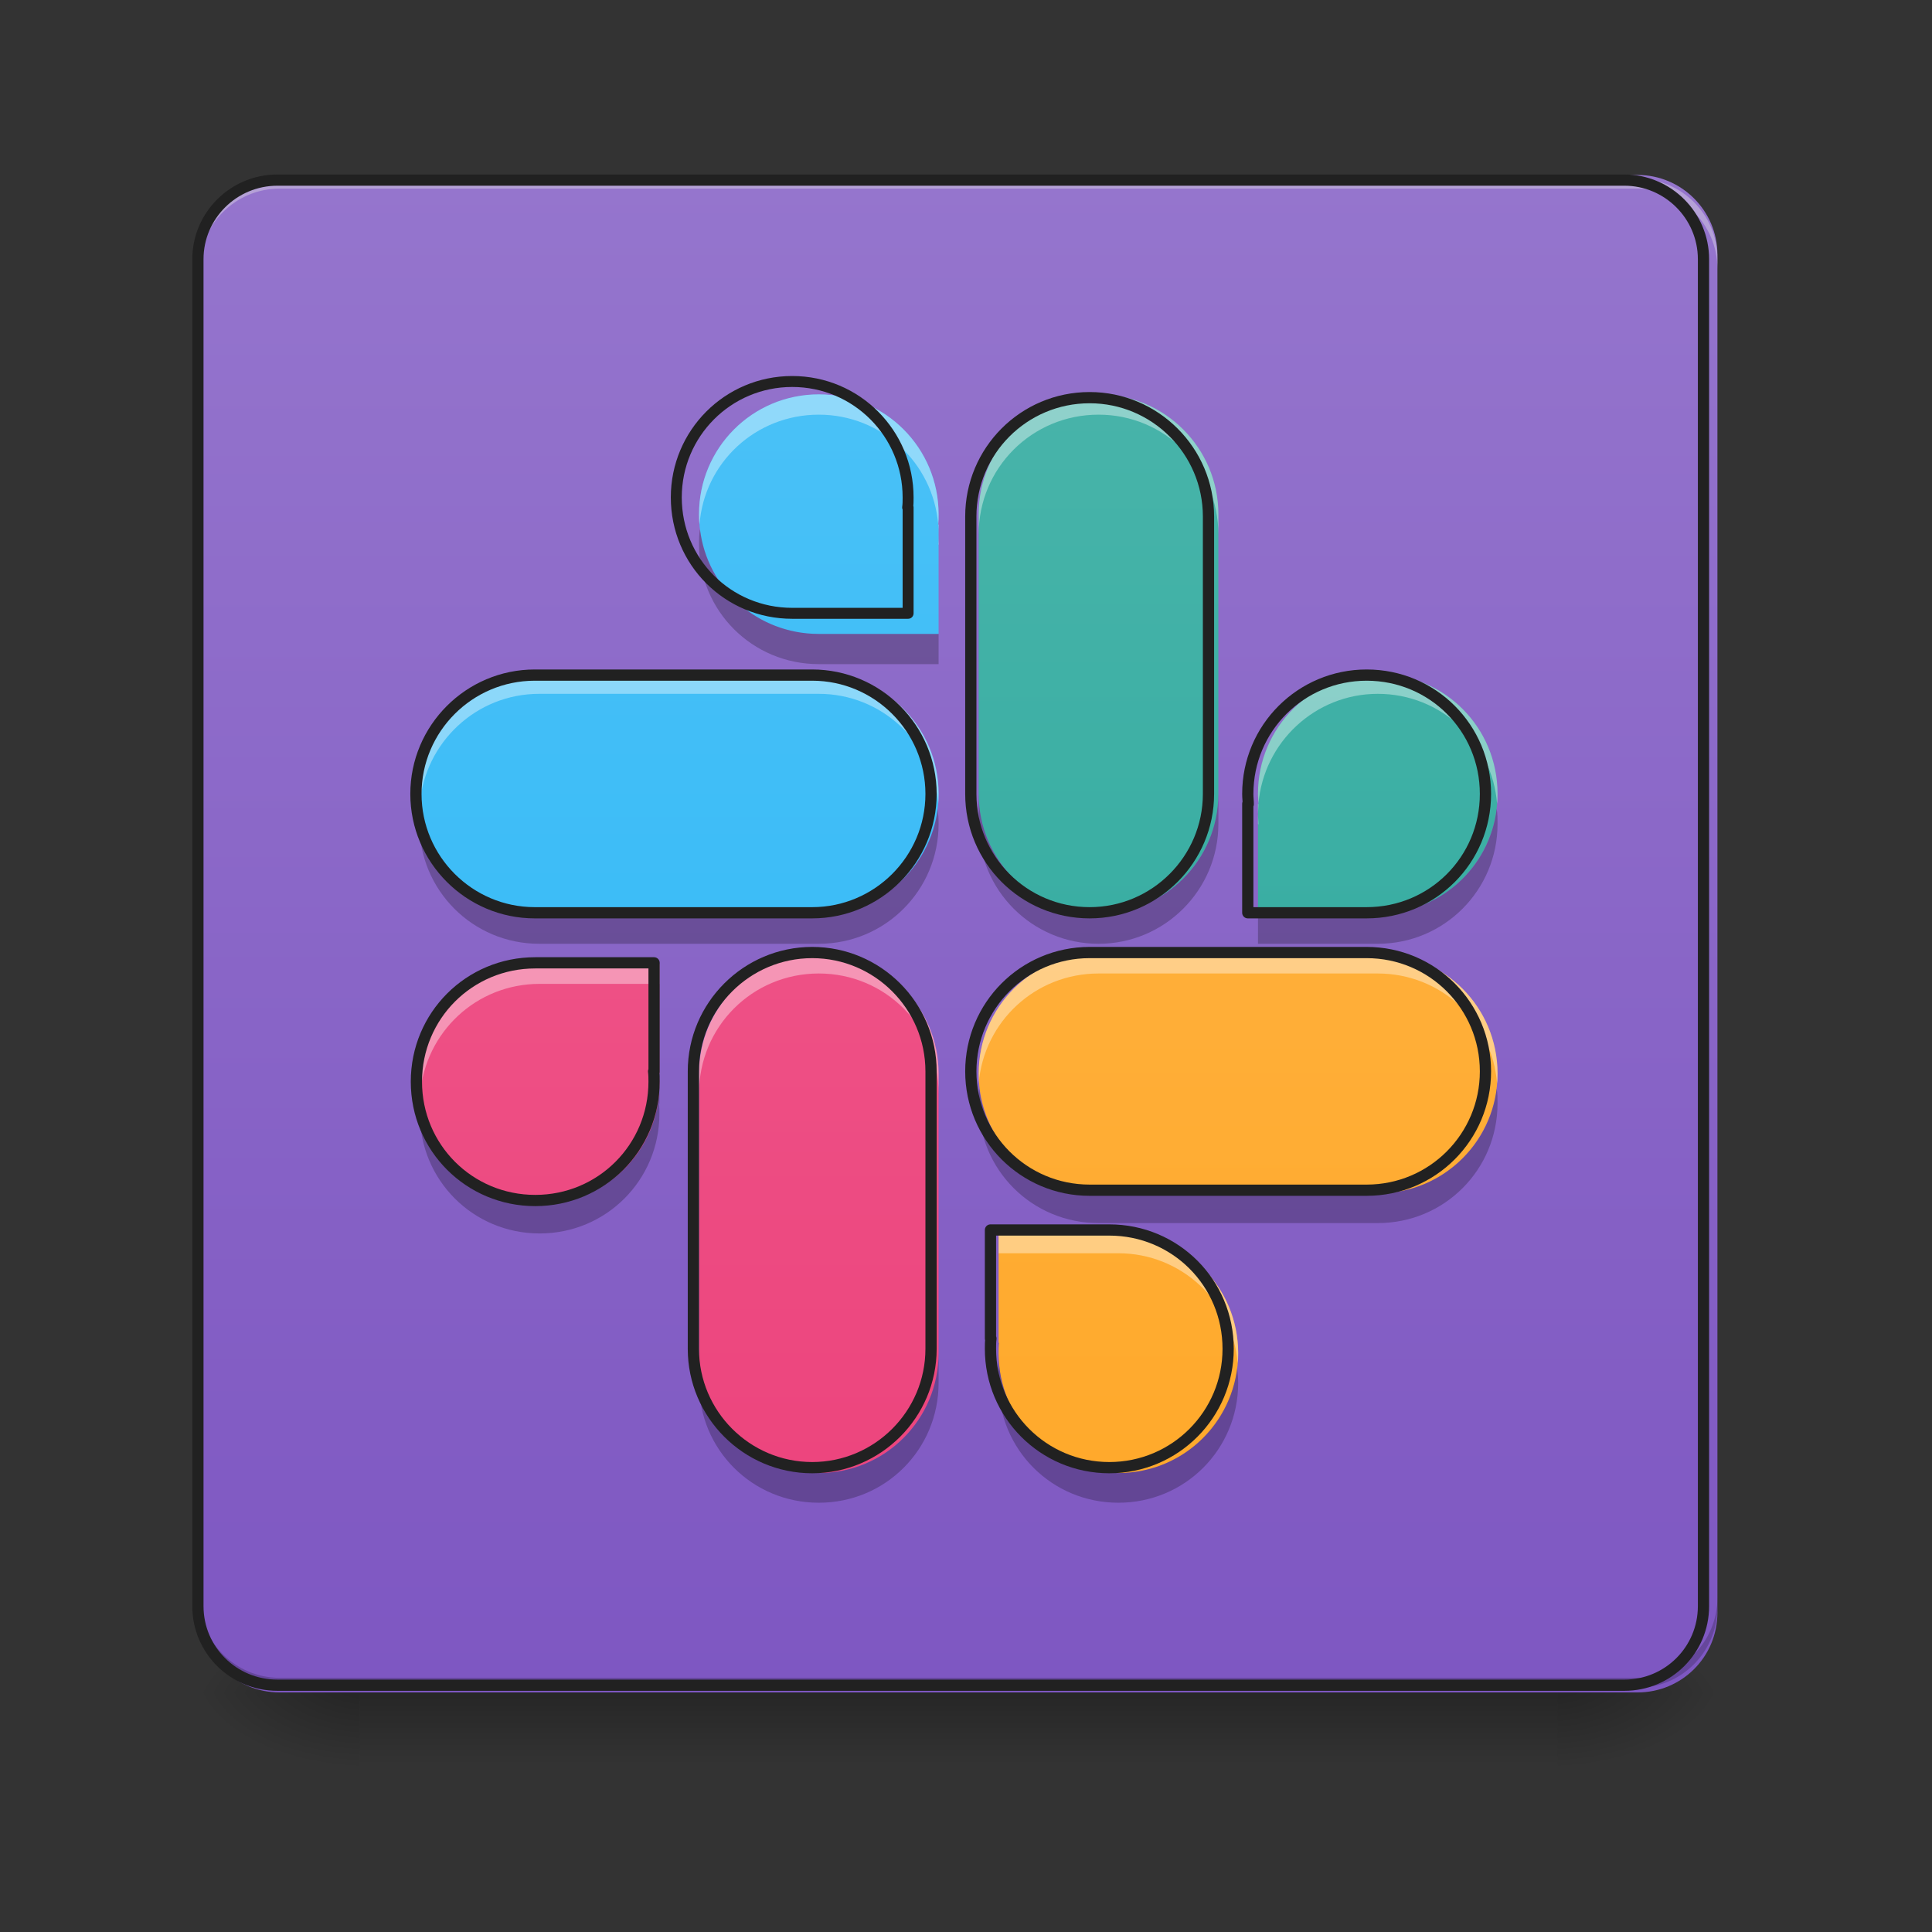 <?xml version="1.0" encoding="UTF-8"?>
<svg xmlns="http://www.w3.org/2000/svg" xmlns:xlink="http://www.w3.org/1999/xlink" width="16px" height="16px" viewBox="0 0 16 16" version="1.1">
<rect x="0" y="0" width="16" height="16" fill="#333333" stroke="none"/>
<defs>
<linearGradient id="linear0" gradientUnits="userSpaceOnUse" x1="254" y1="233.5" x2="254" y2="254.667" gradientTransform="matrix(0.031,0,0,0.031,-0,6.719)">
<stop offset="0" style="stop-color:rgb(0%,0%,0%);stop-opacity:0.275;"/>
<stop offset="1" style="stop-color:rgb(0%,0%,0%);stop-opacity:0;"/>
</linearGradient>
<radialGradient id="radial0" gradientUnits="userSpaceOnUse" cx="450.909" cy="189.579" fx="450.909" fy="189.579" r="21.167" gradientTransform="matrix(0,-0.039,-0.07,-0,26.065,31.798)">
<stop offset="0" style="stop-color:rgb(0%,0%,0%);stop-opacity:0.314;"/>
<stop offset="0.222" style="stop-color:rgb(0%,0%,0%);stop-opacity:0.275;"/>
<stop offset="1" style="stop-color:rgb(0%,0%,0%);stop-opacity:0;"/>
</radialGradient>
<radialGradient id="radial1" gradientUnits="userSpaceOnUse" cx="450.909" cy="189.579" fx="450.909" fy="189.579" r="21.167" gradientTransform="matrix(-0,0.039,0.07,0,-10.189,-3.764)">
<stop offset="0" style="stop-color:rgb(0%,0%,0%);stop-opacity:0.314;"/>
<stop offset="0.222" style="stop-color:rgb(0%,0%,0%);stop-opacity:0.275;"/>
<stop offset="1" style="stop-color:rgb(0%,0%,0%);stop-opacity:0;"/>
</radialGradient>
<radialGradient id="radial2" gradientUnits="userSpaceOnUse" cx="450.909" cy="189.579" fx="450.909" fy="189.579" r="21.167" gradientTransform="matrix(-0,-0.039,0.07,-0,-10.189,31.798)">
<stop offset="0" style="stop-color:rgb(0%,0%,0%);stop-opacity:0.314;"/>
<stop offset="0.222" style="stop-color:rgb(0%,0%,0%);stop-opacity:0.275;"/>
<stop offset="1" style="stop-color:rgb(0%,0%,0%);stop-opacity:0;"/>
</radialGradient>
<radialGradient id="radial3" gradientUnits="userSpaceOnUse" cx="450.909" cy="189.579" fx="450.909" fy="189.579" r="21.167" gradientTransform="matrix(0,0.039,-0.07,0,26.065,-3.764)">
<stop offset="0" style="stop-color:rgb(0%,0%,0%);stop-opacity:0.314;"/>
<stop offset="0.222" style="stop-color:rgb(0%,0%,0%);stop-opacity:0.275;"/>
<stop offset="1" style="stop-color:rgb(0%,0%,0%);stop-opacity:0;"/>
</radialGradient>
<linearGradient id="linear1" gradientUnits="userSpaceOnUse" x1="169.333" y1="233.5" x2="169.333" y2="-168.667" gradientTransform="matrix(0.031,0,0,0.031,0,6.719)">
<stop offset="0" style="stop-color:rgb(49.412%,34.118%,76.078%);stop-opacity:1;"/>
<stop offset="1" style="stop-color:rgb(58.431%,45.882%,80.392%);stop-opacity:1;"/>
</linearGradient>
<linearGradient id="linear2" gradientUnits="userSpaceOnUse" x1="296.333" y1="233.5" x2="296.333" y2="-168.667" gradientTransform="matrix(0.031,0,0,0.031,0,6.719)">
<stop offset="0" style="stop-color:rgb(14.902%,65.098%,60.392%);stop-opacity:1;"/>
<stop offset="1" style="stop-color:rgb(30.196%,71.373%,67.451%);stop-opacity:1;"/>
</linearGradient>
<linearGradient id="linear3" gradientUnits="userSpaceOnUse" x1="840" y1="1695.118" x2="840" y2="175.118" gradientTransform="matrix(0.008,0,0,0.008,0,0)">
<stop offset="0" style="stop-color:rgb(16.078%,71.373%,96.471%);stop-opacity:1;"/>
<stop offset="1" style="stop-color:rgb(30.98%,76.471%,96.863%);stop-opacity:1;"/>
</linearGradient>
<linearGradient id="linear4" gradientUnits="userSpaceOnUse" x1="-233.5" y1="169.333" x2="168.667" y2="169.333" gradientTransform="matrix(0,-0.031,0.031,0,0,6.719)">
<stop offset="0" style="stop-color:rgb(16.078%,71.373%,96.471%);stop-opacity:1;"/>
<stop offset="1" style="stop-color:rgb(30.98%,76.471%,96.863%);stop-opacity:1;"/>
</linearGradient>
<linearGradient id="linear5" gradientUnits="userSpaceOnUse" x1="-233.5" y1="338.667" x2="168.667" y2="338.667" gradientTransform="matrix(0,-0.031,0.031,0,0,6.719)">
<stop offset="0" style="stop-color:rgb(100%,65.49%,14.902%);stop-opacity:1;"/>
<stop offset="1" style="stop-color:rgb(100%,71.765%,30.196%);stop-opacity:1;"/>
</linearGradient>
<linearGradient id="linear6" gradientUnits="userSpaceOnUse" x1="211.667" y1="233.5" x2="211.667" y2="-168.667" gradientTransform="matrix(0.031,0,0,0.031,0,6.719)">
<stop offset="0" style="stop-color:rgb(92.549%,25.098%,47.843%);stop-opacity:1;"/>
<stop offset="1" style="stop-color:rgb(94.118%,38.431%,57.255%);stop-opacity:1;"/>
</linearGradient>
<linearGradient id="linear7" gradientUnits="userSpaceOnUse" x1="370.417" y1="233.5" x2="370.417" y2="-168.667" gradientTransform="matrix(0.031,0,0,0.031,0,6.719)">
<stop offset="0" style="stop-color:rgb(14.902%,65.098%,60.392%);stop-opacity:1;"/>
<stop offset="1" style="stop-color:rgb(30.196%,71.373%,67.451%);stop-opacity:1;"/>
</linearGradient>
<linearGradient id="linear8" gradientUnits="userSpaceOnUse" x1="158.75" y1="233.5" x2="158.75" y2="-168.667" gradientTransform="matrix(0.031,0,0,0.031,0,6.719)">
<stop offset="0" style="stop-color:rgb(92.549%,25.098%,47.843%);stop-opacity:1;"/>
<stop offset="1" style="stop-color:rgb(94.118%,38.431%,57.255%);stop-opacity:1;"/>
</linearGradient>
<linearGradient id="linear9" gradientUnits="userSpaceOnUse" x1="306.917" y1="233.5" x2="306.917" y2="-168.667" gradientTransform="matrix(0.031,0,0,0.031,0,6.719)">
<stop offset="0" style="stop-color:rgb(100%,65.49%,14.902%);stop-opacity:1;"/>
<stop offset="1" style="stop-color:rgb(100%,71.765%,30.196%);stop-opacity:1;"/>
</linearGradient>
</defs>
<g id="surface1">
<path style=" stroke:none;fill-rule:nonzero;fill:url(#linear0);" d="M 2.977 13.969 L 12.898 13.969 L 12.898 14.703 L 2.977 14.703 Z M 2.977 13.969 "/>
<path style=" stroke:none;fill-rule:nonzero;fill:url(#radial0);" d="M 12.898 14.016 L 14.223 14.016 L 14.223 13.355 L 12.898 13.355 Z M 12.898 14.016 "/>
<path style=" stroke:none;fill-rule:nonzero;fill:url(#radial1);" d="M 2.977 14.016 L 1.652 14.016 L 1.652 14.68 L 2.977 14.68 Z M 2.977 14.016 "/>
<path style=" stroke:none;fill-rule:nonzero;fill:url(#radial2);" d="M 2.977 14.016 L 1.652 14.016 L 1.652 13.355 L 2.977 13.355 Z M 2.977 14.016 "/>
<path style=" stroke:none;fill-rule:nonzero;fill:url(#radial3);" d="M 12.898 14.016 L 14.223 14.016 L 14.223 14.68 L 12.898 14.68 Z M 12.898 14.016 "/>
<path style=" stroke:none;fill-rule:nonzero;fill:url(#linear1);" d="M 2.316 1.449 L 13.562 1.449 C 13.926 1.449 14.223 1.746 14.223 2.109 L 14.223 13.355 C 14.223 13.723 13.926 14.016 13.562 14.016 L 2.316 14.016 C 1.949 14.016 1.652 13.723 1.652 13.355 L 1.652 2.109 C 1.652 1.746 1.949 1.449 2.316 1.449 Z M 2.316 1.449 "/>
<path style=" stroke:none;fill-rule:nonzero;fill:rgb(90.196%,90.196%,90.196%);fill-opacity:0.392;" d="M 2.316 1.48 C 1.949 1.48 1.652 1.777 1.652 2.141 L 1.652 2.227 C 1.652 1.859 1.949 1.562 2.316 1.562 L 13.562 1.562 C 13.926 1.562 14.223 1.859 14.223 2.227 L 14.223 2.141 C 14.223 1.777 13.926 1.48 13.562 1.48 Z M 2.316 1.48 "/>
<path style=" stroke:none;fill-rule:nonzero;fill:rgb(0%,0%,0%);fill-opacity:0.196;" d="M 2.316 13.977 C 1.949 13.977 1.652 13.68 1.652 13.312 L 1.652 13.23 C 1.652 13.598 1.949 13.895 2.316 13.895 L 13.562 13.895 C 13.926 13.895 14.223 13.598 14.223 13.23 L 14.223 13.312 C 14.223 13.68 13.926 13.977 13.562 13.977 Z M 2.316 13.977 "/>
<path style="fill:none;stroke-width:3;stroke-linecap:round;stroke-linejoin:miter;stroke:rgb(12.941%,12.941%,12.941%);stroke-opacity:1;stroke-miterlimit:4;" d="M 74.118 -168.629 L 433.959 -168.629 C 445.582 -168.629 455.082 -159.13 455.082 -147.506 L 455.082 212.334 C 455.082 224.083 445.582 233.457 433.959 233.457 L 74.118 233.457 C 62.369 233.457 52.87 224.083 52.87 212.334 L 52.87 -147.506 C 52.87 -159.13 62.369 -168.629 74.118 -168.629 Z M 74.118 -168.629 " transform="matrix(0.031,0,0,0.031,0,6.719)"/>
<path style=" stroke:none;fill-rule:nonzero;fill:url(#linear2);" d="M 9.098 3.266 C 9.645 3.266 10.09 3.711 10.09 4.258 L 10.09 6.574 C 10.09 7.121 9.645 7.566 9.098 7.566 C 8.547 7.566 8.105 7.121 8.105 6.574 L 8.105 4.258 C 8.105 3.711 8.547 3.266 9.098 3.266 Z M 9.098 3.266 "/>
<path style=" stroke:none;fill-rule:nonzero;fill:url(#linear3);" d="M 6.781 3.266 C 6.23 3.266 5.789 3.711 5.789 4.258 C 5.789 4.809 6.23 5.25 6.781 5.25 L 7.773 5.25 L 7.773 4.344 L 7.77 4.344 C 7.773 4.316 7.773 4.289 7.773 4.258 C 7.773 3.711 7.332 3.266 6.781 3.266 Z M 6.781 3.266 "/>
<path style=" stroke:none;fill-rule:nonzero;fill:url(#linear4);" d="M 3.473 6.574 C 3.473 6.027 3.918 5.582 4.465 5.582 L 6.781 5.582 C 7.328 5.582 7.773 6.027 7.773 6.574 C 7.773 7.121 7.328 7.566 6.781 7.566 L 4.465 7.566 C 3.918 7.566 3.473 7.121 3.473 6.574 Z M 3.473 6.574 "/>
<path style=" stroke:none;fill-rule:nonzero;fill:url(#linear5);" d="M 8.105 8.891 C 8.105 8.344 8.547 7.898 9.098 7.898 L 11.41 7.898 C 11.961 7.898 12.402 8.344 12.402 8.891 C 12.402 9.438 11.961 9.883 11.41 9.883 L 9.098 9.883 C 8.547 9.883 8.105 9.438 8.105 8.891 Z M 8.105 8.891 "/>
<path style=" stroke:none;fill-rule:nonzero;fill:url(#linear6);" d="M 6.781 7.898 C 7.328 7.898 7.773 8.344 7.773 8.891 L 7.773 11.207 C 7.773 11.754 7.328 12.199 6.781 12.199 C 6.234 12.199 5.789 11.754 5.789 11.207 L 5.789 8.891 C 5.789 8.344 6.234 7.898 6.781 7.898 Z M 6.781 7.898 "/>
<path style=" stroke:none;fill-rule:nonzero;fill:url(#linear7);" d="M 11.41 5.582 C 11.961 5.582 12.402 6.023 12.402 6.574 C 12.402 7.125 11.961 7.566 11.41 7.566 L 10.418 7.566 L 10.418 6.656 L 10.422 6.66 C 10.422 6.633 10.418 6.605 10.418 6.574 C 10.418 6.023 10.863 5.582 11.41 5.582 Z M 11.41 5.582 "/>
<path style=" stroke:none;fill-rule:nonzero;fill:url(#linear8);" d="M 4.469 9.969 C 3.918 9.969 3.477 9.527 3.477 8.977 C 3.477 8.426 3.918 7.984 4.469 7.984 L 5.461 7.984 L 5.461 8.895 L 5.457 8.891 C 5.461 8.918 5.461 8.945 5.461 8.977 C 5.461 9.527 5.02 9.969 4.469 9.969 Z M 4.469 9.969 "/>
<path style=" stroke:none;fill-rule:nonzero;fill:url(#linear9);" d="M 9.262 12.199 C 9.812 12.199 10.254 11.754 10.254 11.207 C 10.254 10.656 9.812 10.215 9.262 10.215 L 8.27 10.215 L 8.27 11.121 L 8.273 11.121 C 8.27 11.148 8.27 11.176 8.27 11.207 C 8.27 11.754 8.711 12.199 9.262 12.199 Z M 9.262 12.199 "/>
<path style=" stroke:none;fill-rule:nonzero;fill:rgb(100%,100%,100%);fill-opacity:0.392;" d="M 6.781 3.266 C 6.23 3.266 5.789 3.711 5.789 4.258 C 5.789 4.289 5.789 4.316 5.793 4.344 C 5.832 3.832 6.258 3.434 6.781 3.434 C 7.301 3.434 7.727 3.832 7.77 4.344 C 7.773 4.316 7.773 4.289 7.773 4.258 C 7.773 3.711 7.332 3.266 6.781 3.266 Z M 9.098 3.266 C 8.547 3.266 8.105 3.711 8.105 4.258 L 8.105 4.426 C 8.105 3.875 8.547 3.434 9.098 3.434 C 9.645 3.434 10.09 3.875 10.09 4.426 L 10.09 4.258 C 10.09 3.711 9.645 3.266 9.098 3.266 Z M 7.773 4.344 L 7.77 4.344 C 7.773 4.371 7.773 4.398 7.773 4.426 Z M 7.773 4.426 C 7.773 4.453 7.773 4.484 7.77 4.512 L 7.773 4.508 Z M 4.465 5.582 C 3.914 5.582 3.473 6.023 3.473 6.574 C 3.473 6.602 3.473 6.629 3.477 6.656 C 3.52 6.148 3.945 5.746 4.465 5.746 L 6.781 5.746 C 7.301 5.746 7.727 6.148 7.77 6.656 C 7.773 6.629 7.773 6.602 7.773 6.574 C 7.773 6.023 7.332 5.582 6.781 5.582 Z M 11.41 5.582 C 10.863 5.582 10.418 6.023 10.418 6.574 C 10.418 6.602 10.422 6.629 10.422 6.656 C 10.465 6.148 10.891 5.746 11.41 5.746 C 11.934 5.746 12.359 6.148 12.398 6.656 C 12.402 6.629 12.402 6.602 12.402 6.574 C 12.402 6.023 11.961 5.582 11.41 5.582 Z M 10.418 6.656 L 10.418 6.738 C 10.418 6.715 10.422 6.688 10.422 6.66 Z M 10.418 6.738 L 10.418 6.824 L 10.422 6.828 C 10.422 6.797 10.418 6.77 10.418 6.738 Z M 6.781 7.898 C 6.23 7.898 5.789 8.34 5.789 8.891 L 5.789 9.055 C 5.789 8.504 6.23 8.062 6.781 8.062 C 7.332 8.062 7.773 8.504 7.773 9.055 L 7.773 8.891 C 7.773 8.34 7.332 7.898 6.781 7.898 Z M 9.098 7.898 C 8.547 7.898 8.105 8.34 8.105 8.891 C 8.105 8.918 8.105 8.945 8.105 8.973 C 8.148 8.461 8.574 8.062 9.098 8.062 L 11.41 8.062 C 11.934 8.062 12.359 8.461 12.398 8.973 C 12.402 8.945 12.402 8.918 12.402 8.891 C 12.402 8.34 11.961 7.898 11.41 7.898 Z M 4.469 7.984 C 3.918 7.984 3.477 8.426 3.477 8.977 C 3.477 9.004 3.477 9.031 3.48 9.059 C 3.523 8.547 3.945 8.148 4.469 8.148 L 5.461 8.148 L 5.461 7.984 Z M 5.457 9.055 C 5.457 9.059 5.457 9.059 5.457 9.059 C 5.457 9.059 5.457 9.059 5.457 9.055 Z M 8.27 10.215 L 8.27 10.379 L 9.262 10.379 C 9.781 10.379 10.207 10.777 10.25 11.289 C 10.254 11.262 10.254 11.234 10.254 11.207 C 10.254 10.656 9.812 10.215 9.262 10.215 Z M 8.273 11.285 C 8.273 11.285 8.273 11.289 8.273 11.289 C 8.273 11.289 8.273 11.285 8.273 11.285 Z M 8.273 11.285 "/>
<path style=" stroke:none;fill-rule:nonzero;fill:rgb(0%,0%,0%);fill-opacity:0.235;" d="M 5.797 4.383 C 5.789 4.426 5.789 4.465 5.789 4.508 C 5.789 5.059 6.23 5.5 6.781 5.5 L 7.773 5.5 L 7.773 5.25 L 6.781 5.25 C 6.273 5.25 5.855 4.875 5.797 4.383 Z M 8.105 6.574 L 8.105 6.824 C 8.105 7.371 8.547 7.816 9.098 7.816 C 9.645 7.816 10.09 7.371 10.09 6.824 L 10.09 6.574 C 10.09 7.125 9.645 7.566 9.098 7.566 C 8.547 7.566 8.105 7.125 8.105 6.574 Z M 3.48 6.699 C 3.477 6.738 3.473 6.781 3.473 6.824 C 3.473 7.371 3.914 7.816 4.465 7.816 L 6.781 7.816 C 7.332 7.816 7.773 7.371 7.773 6.824 C 7.773 6.781 7.77 6.738 7.766 6.699 C 7.703 7.191 7.289 7.566 6.781 7.566 L 4.465 7.566 C 3.957 7.566 3.543 7.191 3.48 6.699 Z M 12.395 6.699 C 12.336 7.191 11.918 7.566 11.41 7.566 L 10.418 7.566 L 10.418 7.816 L 11.41 7.816 C 11.961 7.816 12.402 7.371 12.402 6.824 C 12.402 6.781 12.402 6.738 12.395 6.699 Z M 5.457 8.891 C 5.461 8.918 5.461 8.945 5.461 8.977 L 5.461 8.895 Z M 5.461 8.977 C 5.461 9.527 5.02 9.969 4.469 9.969 C 3.961 9.969 3.547 9.59 3.484 9.102 C 3.48 9.141 3.477 9.184 3.477 9.223 C 3.477 9.773 3.918 10.215 4.469 10.215 C 5.02 10.215 5.461 9.773 5.461 9.223 C 5.461 9.195 5.461 9.168 5.457 9.137 L 5.461 9.141 Z M 8.109 9.016 C 8.105 9.055 8.105 9.098 8.105 9.137 C 8.105 9.688 8.547 10.129 9.098 10.129 L 11.41 10.129 C 11.961 10.129 12.402 9.688 12.402 9.137 C 12.402 9.098 12.402 9.055 12.395 9.016 C 12.336 9.504 11.918 9.883 11.41 9.883 L 9.098 9.883 C 8.59 9.883 8.172 9.504 8.109 9.016 Z M 8.273 11.121 L 8.27 11.121 L 8.27 11.207 C 8.27 11.176 8.27 11.148 8.273 11.121 Z M 8.27 11.207 L 8.27 11.371 L 8.273 11.367 C 8.27 11.395 8.27 11.426 8.27 11.453 C 8.27 12.004 8.711 12.445 9.262 12.445 C 9.812 12.445 10.254 12.004 10.254 11.453 C 10.254 11.41 10.25 11.371 10.246 11.328 C 10.184 11.82 9.77 12.199 9.262 12.199 C 8.711 12.199 8.27 11.754 8.27 11.207 Z M 5.789 11.207 L 5.789 11.453 C 5.789 12.004 6.23 12.445 6.781 12.445 C 7.332 12.445 7.773 12.004 7.773 11.453 L 7.773 11.207 C 7.773 11.754 7.332 12.199 6.781 12.199 C 6.23 12.199 5.789 11.754 5.789 11.207 Z M 5.789 11.207 "/>
<path style="fill:none;stroke-width:3;stroke-linecap:round;stroke-linejoin:round;stroke:rgb(12.941%,12.941%,12.941%);stroke-opacity:1;stroke-miterlimit:4;" d="M 291.097 -110.51 C 308.596 -110.51 322.844 -96.261 322.844 -78.763 L 322.844 -4.645 C 322.844 12.853 308.596 27.102 291.097 27.102 C 273.474 27.102 259.35 12.853 259.35 -4.645 L 259.35 -78.763 C 259.35 -96.261 273.474 -110.51 291.097 -110.51 Z M 291.097 -110.51 " transform="matrix(0.031,0,0,0.031,0,6.719)"/>
<path style="fill:none;stroke-width:11.339;stroke-linecap:round;stroke-linejoin:round;stroke:rgb(12.941%,12.941%,12.941%);stroke-opacity:1;stroke-miterlimit:4;" d="M 820.079 394.923 C 753.471 394.923 700.091 448.776 700.091 514.911 C 700.091 581.519 753.471 634.9 820.079 634.9 L 940.068 634.9 L 940.068 525.304 L 939.595 525.304 C 940.068 521.997 940.068 518.691 940.068 514.911 C 940.068 448.776 886.687 394.923 820.079 394.923 Z M 820.079 394.923 " transform="matrix(0.008,0,0,0.008,0,0)"/>
<path style="fill:none;stroke-width:3;stroke-linecap:round;stroke-linejoin:round;stroke:rgb(12.941%,12.941%,12.941%);stroke-opacity:1;stroke-miterlimit:4;" d="M 4.645 111.114 C 22.143 111.114 36.392 125.363 36.392 142.861 L 36.392 216.979 C 36.392 234.478 22.143 248.726 4.645 248.726 C -12.853 248.726 -27.102 234.478 -27.102 216.979 L -27.102 142.861 C -27.102 125.363 -12.853 111.114 4.645 111.114 Z M 4.645 111.114 " transform="matrix(0,-0.031,0.031,0,0,6.719)"/>
<path style="fill:none;stroke-width:3;stroke-linecap:round;stroke-linejoin:round;stroke:rgb(12.941%,12.941%,12.941%);stroke-opacity:1;stroke-miterlimit:4;" d="M -69.473 259.35 C -51.975 259.35 -37.726 273.474 -37.726 291.097 L -37.726 365.09 C -37.726 382.713 -51.975 396.837 -69.473 396.837 C -86.971 396.837 -101.22 382.713 -101.22 365.09 L -101.22 291.097 C -101.22 273.474 -86.971 259.35 -69.473 259.35 Z M -69.473 259.35 " transform="matrix(0,-0.031,0.031,0,0,6.719)"/>
<path style="fill:none;stroke-width:3;stroke-linecap:round;stroke-linejoin:round;stroke:rgb(12.941%,12.941%,12.941%);stroke-opacity:1;stroke-miterlimit:4;" d="M 216.979 37.726 C 234.478 37.726 248.726 51.975 248.726 69.473 L 248.726 143.591 C 248.726 161.089 234.478 175.338 216.979 175.338 C 199.481 175.338 185.232 161.089 185.232 143.591 L 185.232 69.473 C 185.232 51.975 199.481 37.726 216.979 37.726 Z M 216.979 37.726 " transform="matrix(0.031,0,0,0.031,0,6.719)"/>
<path style="fill:none;stroke-width:3;stroke-linecap:round;stroke-linejoin:round;stroke:rgb(12.941%,12.941%,12.941%);stroke-opacity:1;stroke-miterlimit:4;" d="M 365.09 -36.392 C 382.713 -36.392 396.837 -22.268 396.837 -4.645 C 396.837 12.978 382.713 27.102 365.09 27.102 L 333.343 27.102 L 333.343 -2.02 L 333.468 -1.895 C 333.468 -2.77 333.343 -3.645 333.343 -4.645 C 333.343 -22.268 347.592 -36.392 365.09 -36.392 Z M 365.09 -36.392 " transform="matrix(0.031,0,0,0.031,0,6.719)"/>
<path style="fill:none;stroke-width:3;stroke-linecap:round;stroke-linejoin:round;stroke:rgb(12.941%,12.941%,12.941%);stroke-opacity:1;stroke-miterlimit:4;" d="M 142.986 103.97 C 125.363 103.97 111.239 89.846 111.239 72.223 C 111.239 54.599 125.363 40.476 142.986 40.476 L 174.733 40.476 L 174.733 69.598 L 174.608 69.473 C 174.733 70.348 174.733 71.223 174.733 72.223 C 174.733 89.846 160.61 103.97 142.986 103.97 Z M 142.986 103.97 " transform="matrix(0.031,0,0,0.031,0,6.719)"/>
<path style="fill:none;stroke-width:3;stroke-linecap:round;stroke-linejoin:round;stroke:rgb(12.941%,12.941%,12.941%);stroke-opacity:1;stroke-miterlimit:4;" d="M 296.347 175.338 C 313.97 175.338 328.094 161.089 328.094 143.591 C 328.094 125.967 313.97 111.844 296.347 111.844 L 264.6 111.844 L 264.6 140.841 L 264.725 140.841 C 264.6 141.716 264.6 142.591 264.6 143.591 C 264.6 161.089 278.723 175.338 296.347 175.338 Z M 296.347 175.338 " transform="matrix(0.031,0,0,0.031,0,6.719)"/>
</g>
</svg>
